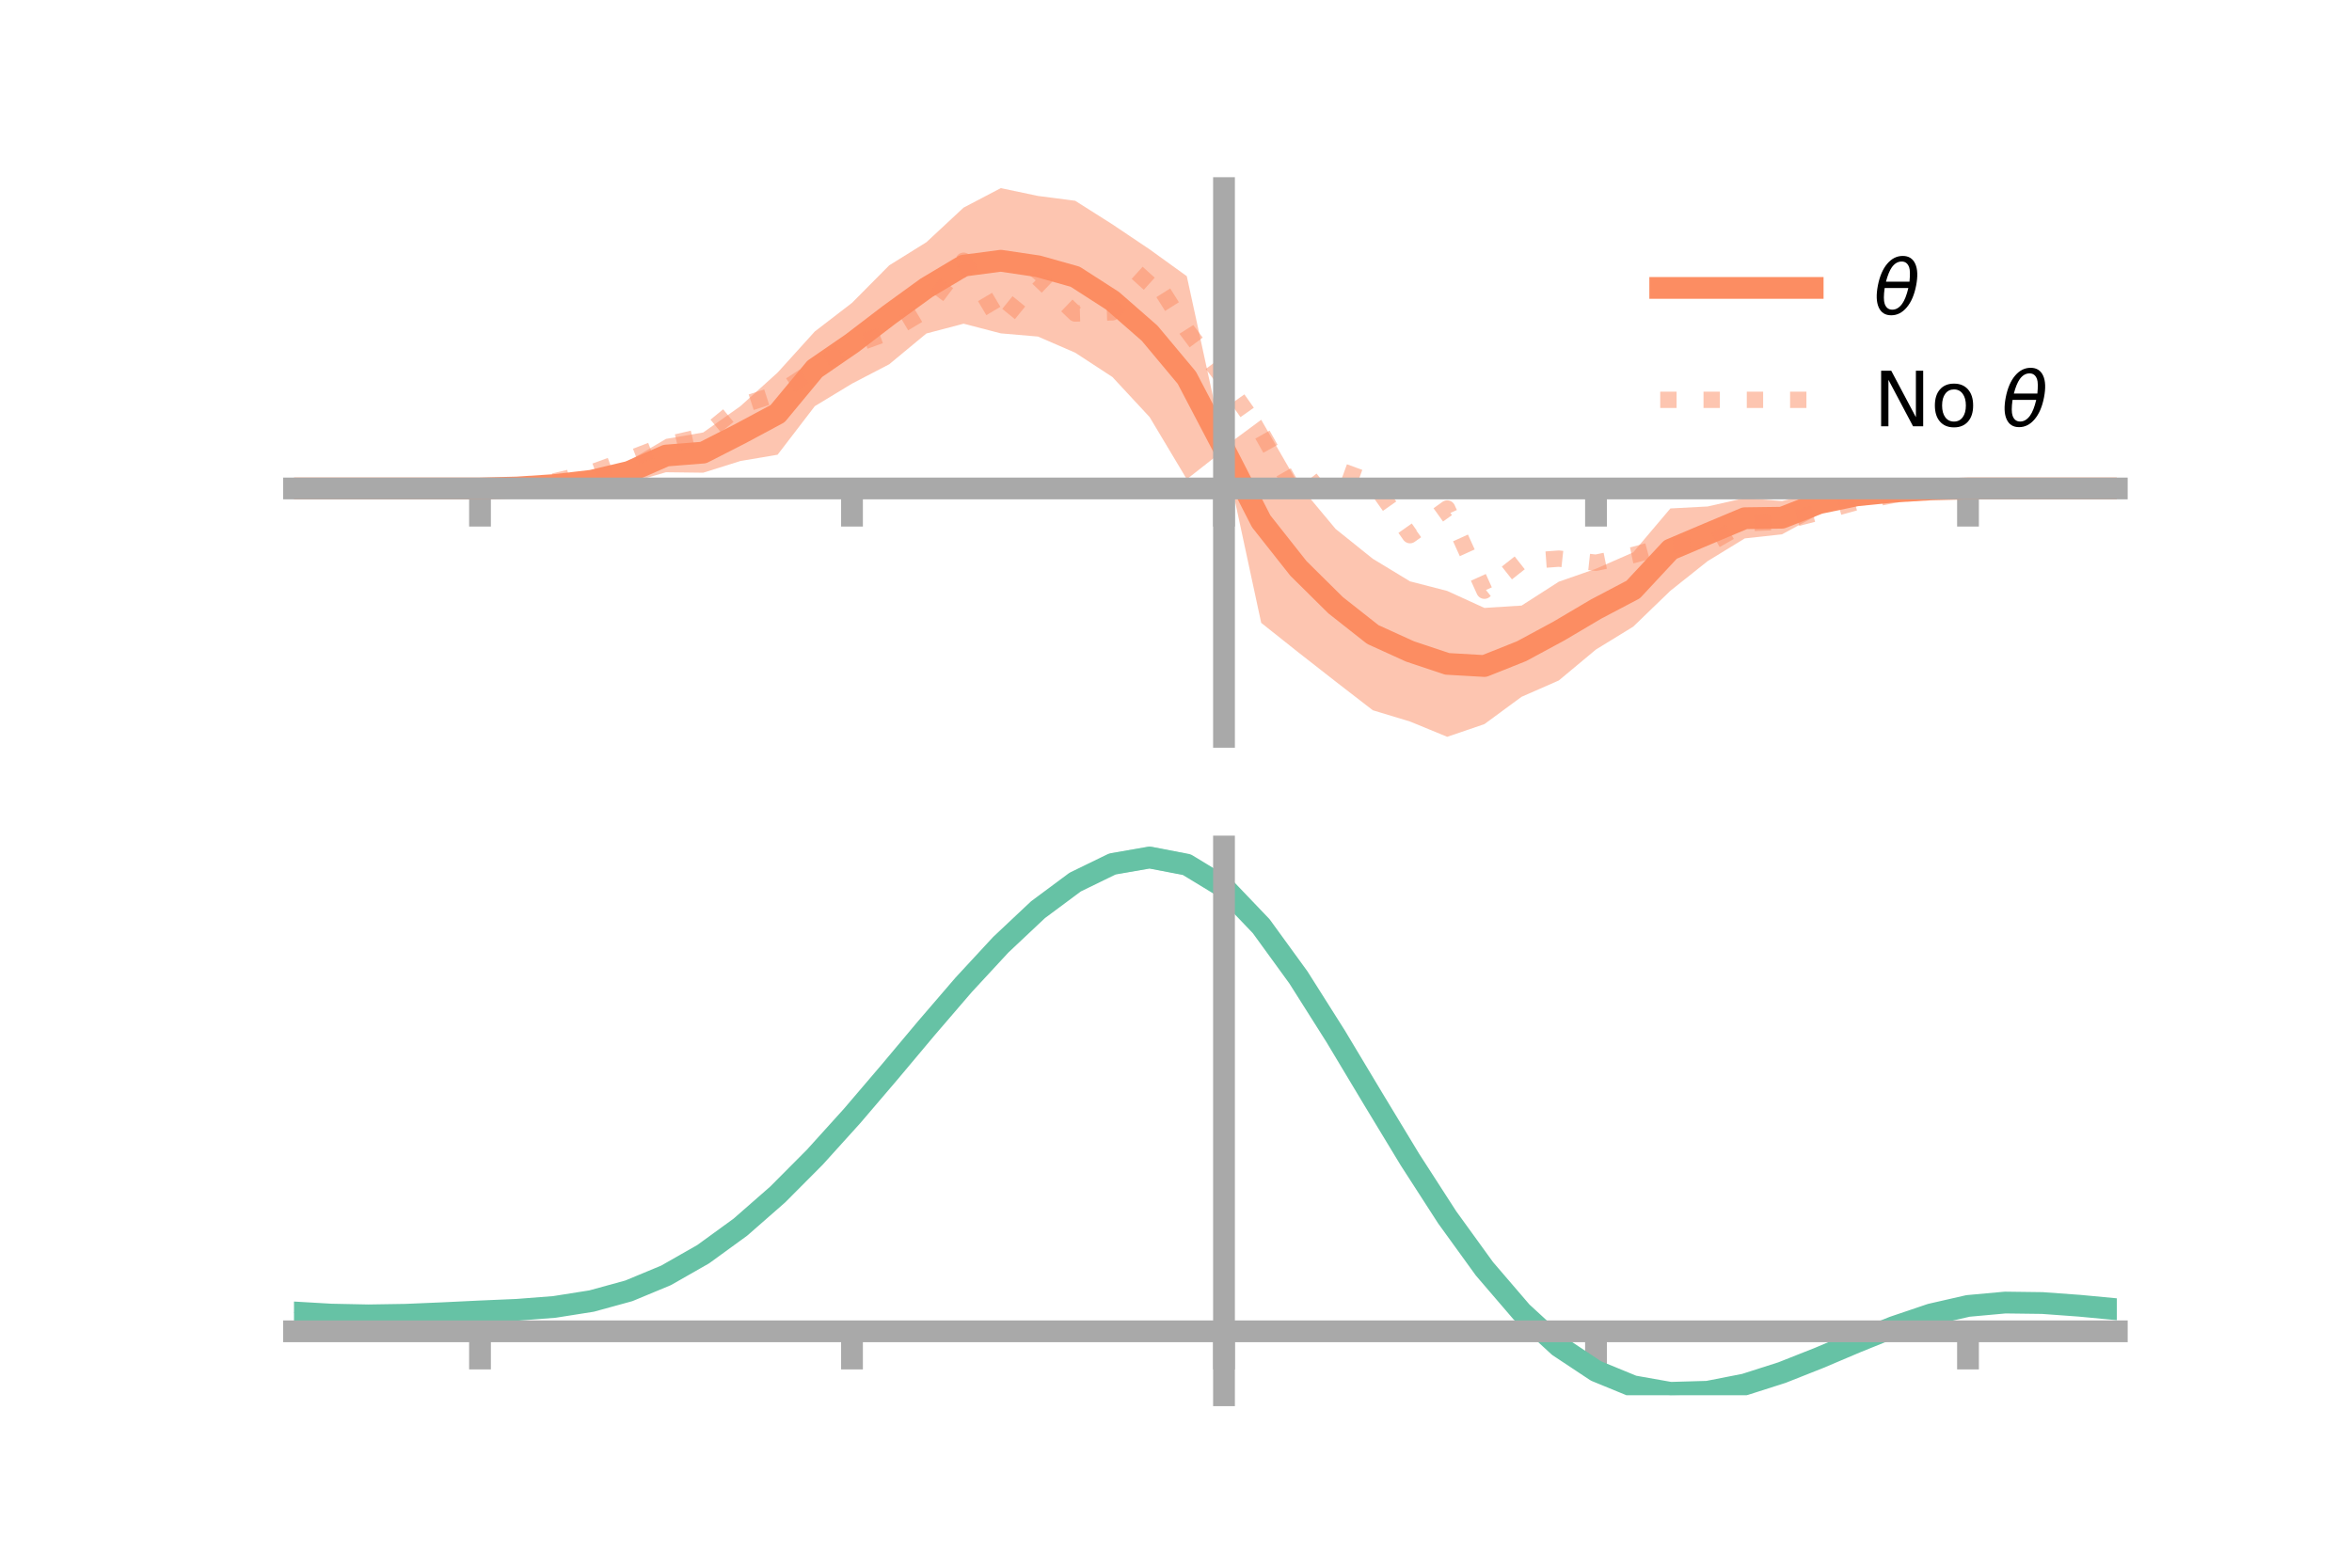 <?xml version="1.0" encoding="utf-8" standalone="no"?>
<!DOCTYPE svg PUBLIC "-//W3C//DTD SVG 1.1//EN"
  "http://www.w3.org/Graphics/SVG/1.1/DTD/svg11.dtd">
<!-- Created with matplotlib (https://matplotlib.org/) -->
<svg height="144pt" version="1.1" viewBox="0 0 216 144" width="216pt" xmlns="http://www.w3.org/2000/svg" xmlns:xlink="http://www.w3.org/1999/xlink">
 <defs>
  <style type="text/css">*{stroke-linecap:butt;stroke-linejoin:round;}</style>
 </defs>
 <g id="figure_1">
  <g id="patch_1">
   <path d="M 0 144 
L 216 144 
L 216 0 
L 0 0 
z
" style="fill:none;"/>
  </g>
  <g id="axes_1">
   <g id="patch_2">
    <path d="M 27 67.68 
L 194.4 67.68 
L 194.4 17.28 
L 27 17.28 
z
" style="fill:none;"/>
   </g>
   <g id="PolyCollection_1">
    <path clip-path="url(#pef38c135c5)" d="M 27 44.868 
L 27 44.868 
L 30.416 44.868 
L 33.833 44.868 
L 37.249 44.868 
L 40.665 44.868 
L 44.082 44.864 
L 47.498 44.617 
L 50.914 44.227 
L 54.331 43.687 
L 57.747 42.332 
L 61.163 40.314 
L 64.58 39.725 
L 67.996 37.311 
L 71.412 34.224 
L 74.829 30.447 
L 78.245 27.82 
L 81.661 24.375 
L 85.078 22.248 
L 88.494 19.07 
L 91.91 17.28 
L 95.327 17.999 
L 98.743 18.442 
L 102.159 20.607 
L 105.576 22.904 
L 108.992 25.37 
L 112.408 41.089 
L 115.824 38.559 
L 119.241 44.49 
L 122.657 48.585 
L 126.073 51.326 
L 129.49 53.4 
L 132.906 54.28 
L 136.322 55.84 
L 139.739 55.624 
L 143.155 53.432 
L 146.571 52.24 
L 149.988 50.739 
L 153.404 46.703 
L 156.82 46.522 
L 160.237 45.747 
L 163.653 46.026 
L 167.069 45.201 
L 170.486 45.029 
L 173.902 44.83 
L 177.318 44.794 
L 180.735 44.867 
L 184.151 44.868 
L 187.567 44.868 
L 190.984 44.868 
L 194.4 44.868 
L 194.4 44.868 
L 194.4 44.868 
L 190.984 44.868 
L 187.567 44.868 
L 184.151 44.868 
L 180.735 44.871 
L 177.318 45.114 
L 173.902 45.486 
L 170.486 45.977 
L 167.069 47.229 
L 163.653 49.081 
L 160.237 49.454 
L 156.82 51.545 
L 153.404 54.264 
L 149.988 57.562 
L 146.571 59.659 
L 143.155 62.505 
L 139.739 64.003 
L 136.322 66.514 
L 132.906 67.68 
L 129.49 66.275 
L 126.073 65.241 
L 122.657 62.599 
L 119.241 59.929 
L 115.824 57.212 
L 112.408 41.337 
L 108.992 44.019 
L 105.576 38.31 
L 102.159 34.629 
L 98.743 32.396 
L 95.327 30.915 
L 91.91 30.621 
L 88.494 29.733 
L 85.078 30.632 
L 81.661 33.461 
L 78.245 35.238 
L 74.829 37.309 
L 71.412 41.768 
L 67.996 42.346 
L 64.58 43.421 
L 61.163 43.378 
L 57.747 44.364 
L 54.331 44.631 
L 50.914 44.882 
L 47.498 44.939 
L 44.082 44.868 
L 40.665 44.868 
L 37.249 44.868 
L 33.833 44.868 
L 30.416 44.868 
L 27 44.868 
z
" style="fill:#fc8d62;fill-opacity:0.5;"/>
   </g>
   <g id="matplotlib.axis_1">
    <g id="xtick_1">
     <g id="line2d_1">
      <defs>
       <path d="M 0 0 
L 0 3.5 
" id="mac267e5096" style="stroke:#a9a9a9;stroke-width:2;"/>
      </defs>
      <g>
       <use style="fill:#a9a9a9;stroke:#a9a9a9;stroke-width:2;" x="44.082" xlink:href="#mac267e5096" y="44.868"/>
      </g>
     </g>
    </g>
    <g id="xtick_2">
     <g id="line2d_2">
      <g>
       <use style="fill:#a9a9a9;stroke:#a9a9a9;stroke-width:2;" x="78.245" xlink:href="#mac267e5096" y="44.868"/>
      </g>
     </g>
    </g>
    <g id="xtick_3">
     <g id="line2d_3">
      <g>
       <use style="fill:#a9a9a9;stroke:#a9a9a9;stroke-width:2;" x="112.408" xlink:href="#mac267e5096" y="44.868"/>
      </g>
     </g>
    </g>
    <g id="xtick_4">
     <g id="line2d_4">
      <g>
       <use style="fill:#a9a9a9;stroke:#a9a9a9;stroke-width:2;" x="146.571" xlink:href="#mac267e5096" y="44.868"/>
      </g>
     </g>
    </g>
    <g id="xtick_5">
     <g id="line2d_5">
      <g>
       <use style="fill:#a9a9a9;stroke:#a9a9a9;stroke-width:2;" x="180.735" xlink:href="#mac267e5096" y="44.868"/>
      </g>
     </g>
    </g>
   </g>
   <g id="matplotlib.axis_2"/>
   <g id="line2d_6">
    <path clip-path="url(#pef38c135c5)" d="M 27 44.868 
L 30.416 44.868 
L 33.833 44.868 
L 37.249 44.868 
L 40.665 44.868 
L 44.082 44.866 
L 47.498 44.778 
L 50.914 44.555 
L 54.331 44.159 
L 57.747 43.348 
L 61.163 41.846 
L 64.58 41.573 
L 67.996 39.829 
L 71.412 37.996 
L 74.829 33.878 
L 78.245 31.529 
L 81.661 28.918 
L 85.078 26.44 
L 88.494 24.402 
L 91.91 23.951 
L 95.327 24.457 
L 98.743 25.419 
L 102.159 27.618 
L 105.576 30.607 
L 108.992 34.695 
L 112.408 41.213 
L 115.824 47.885 
L 119.241 52.21 
L 122.657 55.592 
L 126.073 58.284 
L 129.49 59.838 
L 132.906 60.98 
L 136.322 61.177 
L 139.739 59.813 
L 143.155 57.969 
L 146.571 55.95 
L 149.988 54.151 
L 153.404 50.484 
L 156.82 49.034 
L 160.237 47.6 
L 163.653 47.554 
L 167.069 46.215 
L 170.486 45.503 
L 173.902 45.158 
L 177.318 44.954 
L 180.735 44.869 
L 184.151 44.868 
L 187.567 44.868 
L 190.984 44.868 
L 194.4 44.868 
" style="fill:none;stroke:#fc8d62;stroke-linecap:square;stroke-width:2;"/>
   </g>
   <g id="line2d_7">
    <path clip-path="url(#pef38c135c5)" d="M 27 44.868 
L 30.416 44.868 
L 33.833 44.868 
L 37.249 44.868 
L 40.665 44.868 
L 44.082 44.867 
L 47.498 44.754 
L 50.914 44.209 
L 54.331 43.402 
L 57.747 42.169 
L 61.163 40.855 
L 64.58 40.065 
L 67.996 37.267 
L 71.412 36.16 
L 74.829 33.932 
L 78.245 31.755 
L 81.661 30.51 
L 85.078 28.465 
L 88.494 23.951 
L 91.91 29.723 
L 95.327 25.521 
L 98.743 28.796 
L 102.159 28.689 
L 105.576 24.911 
L 108.992 30.311 
L 112.408 34.867 
L 115.824 39.714 
L 119.241 45.779 
L 122.657 43.065 
L 126.073 44.309 
L 129.49 49.156 
L 132.906 46.708 
L 136.322 54.259 
L 139.739 51.566 
L 143.155 51.314 
L 146.571 51.687 
L 149.988 50.985 
L 153.404 50.056 
L 156.82 50.021 
L 160.237 48.065 
L 163.653 47.932 
L 167.069 47.065 
L 170.486 46.123 
L 173.902 45.461 
L 177.318 44.973 
L 180.735 44.868 
L 184.151 44.868 
L 187.567 44.868 
L 190.984 44.868 
L 194.4 44.868 
" style="fill:none;stroke:#fc8d62;stroke-dasharray:1.5,2.475;stroke-dashoffset:0;stroke-opacity:0.5;stroke-width:1.5;"/>
   </g>
   <g id="patch_3">
    <path d="M 112.408 67.68 
L 112.408 17.28 
" style="fill:none;stroke:#a9a9a9;stroke-linecap:square;stroke-linejoin:miter;stroke-width:2;"/>
   </g>
   <g id="patch_4">
    <path d="M 194.4 67.68 
L 194.4 17.28 
" style="fill:none;"/>
   </g>
   <g id="patch_5">
    <path d="M 27 44.868 
L 194.4 44.868 
" style="fill:none;stroke:#a9a9a9;stroke-linecap:square;stroke-linejoin:miter;stroke-width:2;"/>
   </g>
   <g id="patch_6">
    <path d="M 27 17.28 
L 194.4 17.28 
" style="fill:none;"/>
   </g>
   <g id="legend_1">
    <g id="line2d_8">
     <path d="M 152.47 26.449 
L 166.47 26.449 
" style="fill:none;stroke:#fc8d62;stroke-linecap:square;stroke-width:2;"/>
    </g>
    <g id="line2d_9"/>
    <g id="text_1">
     <!-- $\theta$ -->
     <g transform="translate(172.07 28.899)scale(0.07 -0.07)">
      <defs>
       <path d="M 45.516 34.672 
L 14.453 34.672 
Q 12.359 20.062 14.5 13.875 
Q 17.188 6.25 24.469 6.25 
Q 31.781 6.25 37.359 13.922 
Q 42.234 20.656 45.516 34.672 
z
M 47.016 42.969 
Q 48.344 56.844 46.625 61.719 
Q 43.953 69.438 36.766 69.438 
Q 29.297 69.438 23.828 61.812 
Q 19.531 55.672 16.156 42.969 
z
M 38.188 76.766 
Q 49.906 76.766 54.594 66.406 
Q 59.281 56.109 55.719 37.844 
Q 52.203 19.625 43.453 9.281 
Q 34.766 -1.125 23.047 -1.125 
Q 11.281 -1.125 6.641 9.281 
Q 2 19.625 5.516 37.844 
Q 9.078 56.109 17.719 66.406 
Q 26.422 76.766 38.188 76.766 
z
" id="DejaVuSans-Oblique-952"/>
      </defs>
      <use transform="translate(0 0.234)" xlink:href="#DejaVuSans-Oblique-952"/>
     </g>
    </g>
    <g id="line2d_10">
     <path d="M 152.47 36.724 
L 166.47 36.724 
" style="fill:none;stroke:#fc8d62;stroke-dasharray:1.5,2.475;stroke-dashoffset:0;stroke-opacity:0.5;stroke-width:1.5;"/>
    </g>
    <g id="line2d_11"/>
    <g id="text_2">
     <!-- No $\theta$ -->
     <g transform="translate(172.07 39.174)scale(0.07 -0.07)">
      <defs>
       <path d="M 9.812 72.906 
L 23.094 72.906 
L 55.422 11.922 
L 55.422 72.906 
L 64.984 72.906 
L 64.984 0 
L 51.703 0 
L 19.391 60.984 
L 19.391 0 
L 9.812 0 
z
" id="DejaVuSans-78"/>
       <path d="M 30.609 48.391 
Q 23.391 48.391 19.188 42.75 
Q 14.984 37.109 14.984 27.297 
Q 14.984 17.484 19.156 11.844 
Q 23.344 6.203 30.609 6.203 
Q 37.797 6.203 41.984 11.859 
Q 46.188 17.531 46.188 27.297 
Q 46.188 37.016 41.984 42.703 
Q 37.797 48.391 30.609 48.391 
z
M 30.609 56 
Q 42.328 56 49.016 48.375 
Q 55.719 40.766 55.719 27.297 
Q 55.719 13.875 49.016 6.219 
Q 42.328 -1.422 30.609 -1.422 
Q 18.844 -1.422 12.172 6.219 
Q 5.516 13.875 5.516 27.297 
Q 5.516 40.766 12.172 48.375 
Q 18.844 56 30.609 56 
z
" id="DejaVuSans-111"/>
       <path id="DejaVuSans-32"/>
      </defs>
      <use transform="translate(0 0.234)" xlink:href="#DejaVuSans-78"/>
      <use transform="translate(74.805 0.234)" xlink:href="#DejaVuSans-111"/>
      <use transform="translate(135.986 0.234)" xlink:href="#DejaVuSans-32"/>
      <use transform="translate(167.773 0.234)" xlink:href="#DejaVuSans-Oblique-952"/>
     </g>
    </g>
   </g>
  </g>
  <g id="axes_2">
   <g id="patch_7">
    <path d="M 27 128.16 
L 194.4 128.16 
L 194.4 77.76 
L 27 77.76 
z
" style="fill:none;"/>
   </g>
   <g id="PolyCollection_2">
    <path clip-path="url(#pb538f8b289)" d="M 27 120.596 
L 27 120.513 
L 30.416 120.722 
L 33.833 120.794 
L 37.249 120.732 
L 40.665 120.579 
L 44.082 120.405 
L 47.498 120.253 
L 50.914 119.983 
L 54.331 119.437 
L 57.747 118.488 
L 61.163 117.044 
L 64.58 115.054 
L 67.996 112.51 
L 71.412 109.444 
L 74.829 105.922 
L 78.245 102.046 
L 81.661 97.945 
L 85.078 93.772 
L 88.494 89.704 
L 91.91 85.929 
L 95.327 82.646 
L 98.743 80.057 
L 102.159 78.364 
L 105.576 77.76 
L 108.992 78.432 
L 112.408 80.547 
L 115.824 84.181 
L 119.241 88.959 
L 122.657 94.448 
L 126.073 100.24 
L 129.49 105.98 
L 132.906 111.368 
L 136.322 116.169 
L 139.739 120.216 
L 143.155 123.404 
L 146.571 125.694 
L 149.988 127.107 
L 153.404 127.715 
L 156.82 127.624 
L 160.237 126.968 
L 163.653 125.897 
L 167.069 124.571 
L 170.486 123.149 
L 173.902 121.792 
L 177.318 120.65 
L 180.735 119.874 
L 184.151 119.564 
L 187.567 119.613 
L 190.984 119.871 
L 194.4 120.206 
L 194.4 120.316 
L 194.4 120.316 
L 190.984 120.006 
L 187.567 119.767 
L 184.151 119.727 
L 180.735 120.041 
L 177.318 120.826 
L 173.902 121.997 
L 170.486 123.404 
L 167.069 124.882 
L 163.653 126.261 
L 160.237 127.373 
L 156.82 128.056 
L 153.404 128.16 
L 149.988 127.561 
L 146.571 126.168 
L 143.155 123.926 
L 139.739 120.828 
L 136.322 116.911 
L 132.906 112.271 
L 129.49 107.066 
L 126.073 101.517 
L 122.657 95.912 
L 119.241 90.598 
L 115.824 85.969 
L 112.408 82.452 
L 108.992 80.412 
L 105.576 79.769 
L 102.159 80.357 
L 98.743 81.99 
L 95.327 84.477 
L 91.91 87.622 
L 88.494 91.231 
L 85.078 95.112 
L 81.661 99.085 
L 78.245 102.986 
L 74.829 106.669 
L 71.412 110.013 
L 67.996 112.928 
L 64.58 115.352 
L 61.163 117.258 
L 57.747 118.653 
L 54.331 119.579 
L 50.914 120.113 
L 47.498 120.373 
L 44.082 120.514 
L 40.665 120.671 
L 37.249 120.805 
L 33.833 120.853 
L 30.416 120.784 
L 27 120.596 
z
" style="fill:#66c2a5;fill-opacity:0.5;"/>
   </g>
   <g id="matplotlib.axis_3">
    <g id="xtick_6">
     <g id="line2d_12">
      <g>
       <use style="fill:#a9a9a9;stroke:#a9a9a9;stroke-width:2;" x="44.082" xlink:href="#mac267e5096" y="122.288"/>
      </g>
     </g>
    </g>
    <g id="xtick_7">
     <g id="line2d_13">
      <g>
       <use style="fill:#a9a9a9;stroke:#a9a9a9;stroke-width:2;" x="78.245" xlink:href="#mac267e5096" y="122.288"/>
      </g>
     </g>
    </g>
    <g id="xtick_8">
     <g id="line2d_14">
      <g>
       <use style="fill:#a9a9a9;stroke:#a9a9a9;stroke-width:2;" x="112.408" xlink:href="#mac267e5096" y="122.288"/>
      </g>
     </g>
    </g>
    <g id="xtick_9">
     <g id="line2d_15">
      <g>
       <use style="fill:#a9a9a9;stroke:#a9a9a9;stroke-width:2;" x="146.571" xlink:href="#mac267e5096" y="122.288"/>
      </g>
     </g>
    </g>
    <g id="xtick_10">
     <g id="line2d_16">
      <g>
       <use style="fill:#a9a9a9;stroke:#a9a9a9;stroke-width:2;" x="180.735" xlink:href="#mac267e5096" y="122.288"/>
      </g>
     </g>
    </g>
   </g>
   <g id="matplotlib.axis_4"/>
   <g id="line2d_17">
    <path clip-path="url(#pb538f8b289)" d="M 27 120.555 
L 30.416 120.753 
L 33.833 120.823 
L 37.249 120.769 
L 40.665 120.625 
L 44.082 120.46 
L 47.498 120.313 
L 50.914 120.048 
L 54.331 119.508 
L 57.747 118.571 
L 61.163 117.151 
L 64.58 115.203 
L 67.996 112.719 
L 71.412 109.728 
L 74.829 106.295 
L 78.245 102.516 
L 81.661 98.515 
L 85.078 94.442 
L 88.494 90.468 
L 91.91 86.776 
L 95.327 83.561 
L 98.743 81.023 
L 102.159 79.36 
L 105.576 78.765 
L 108.992 79.422 
L 112.408 81.499 
L 115.824 85.075 
L 119.241 89.779 
L 122.657 95.18 
L 126.073 100.879 
L 129.49 106.523 
L 132.906 111.819 
L 136.322 116.54 
L 139.739 120.522 
L 143.155 123.665 
L 146.571 125.931 
L 149.988 127.334 
L 153.404 127.938 
L 156.82 127.84 
L 160.237 127.171 
L 163.653 126.079 
L 167.069 124.726 
L 170.486 123.277 
L 173.902 121.895 
L 177.318 120.738 
L 180.735 119.957 
L 184.151 119.646 
L 187.567 119.69 
L 190.984 119.939 
L 194.4 120.261 
" style="fill:none;stroke:#66c2a5;stroke-linecap:square;stroke-width:2;"/>
   </g>
   <g id="patch_8">
    <path d="M 112.408 128.16 
L 112.408 77.76 
" style="fill:none;stroke:#a9a9a9;stroke-linecap:square;stroke-linejoin:miter;stroke-width:2;"/>
   </g>
   <g id="patch_9">
    <path d="M 194.4 128.16 
L 194.4 77.76 
" style="fill:none;"/>
   </g>
   <g id="patch_10">
    <path d="M 27 122.288 
L 194.4 122.288 
" style="fill:none;stroke:#a9a9a9;stroke-linecap:square;stroke-linejoin:miter;stroke-width:2;"/>
   </g>
   <g id="patch_11">
    <path d="M 27 77.76 
L 194.4 77.76 
" style="fill:none;"/>
   </g>
  </g>
 </g>
 <defs>
  <clipPath id="pef38c135c5">
   <rect height="50.4" width="167.4" x="27" y="17.28"/>
  </clipPath>
  <clipPath id="pb538f8b289">
   <rect height="50.4" width="167.4" x="27" y="77.76"/>
  </clipPath>
 </defs>
</svg>
